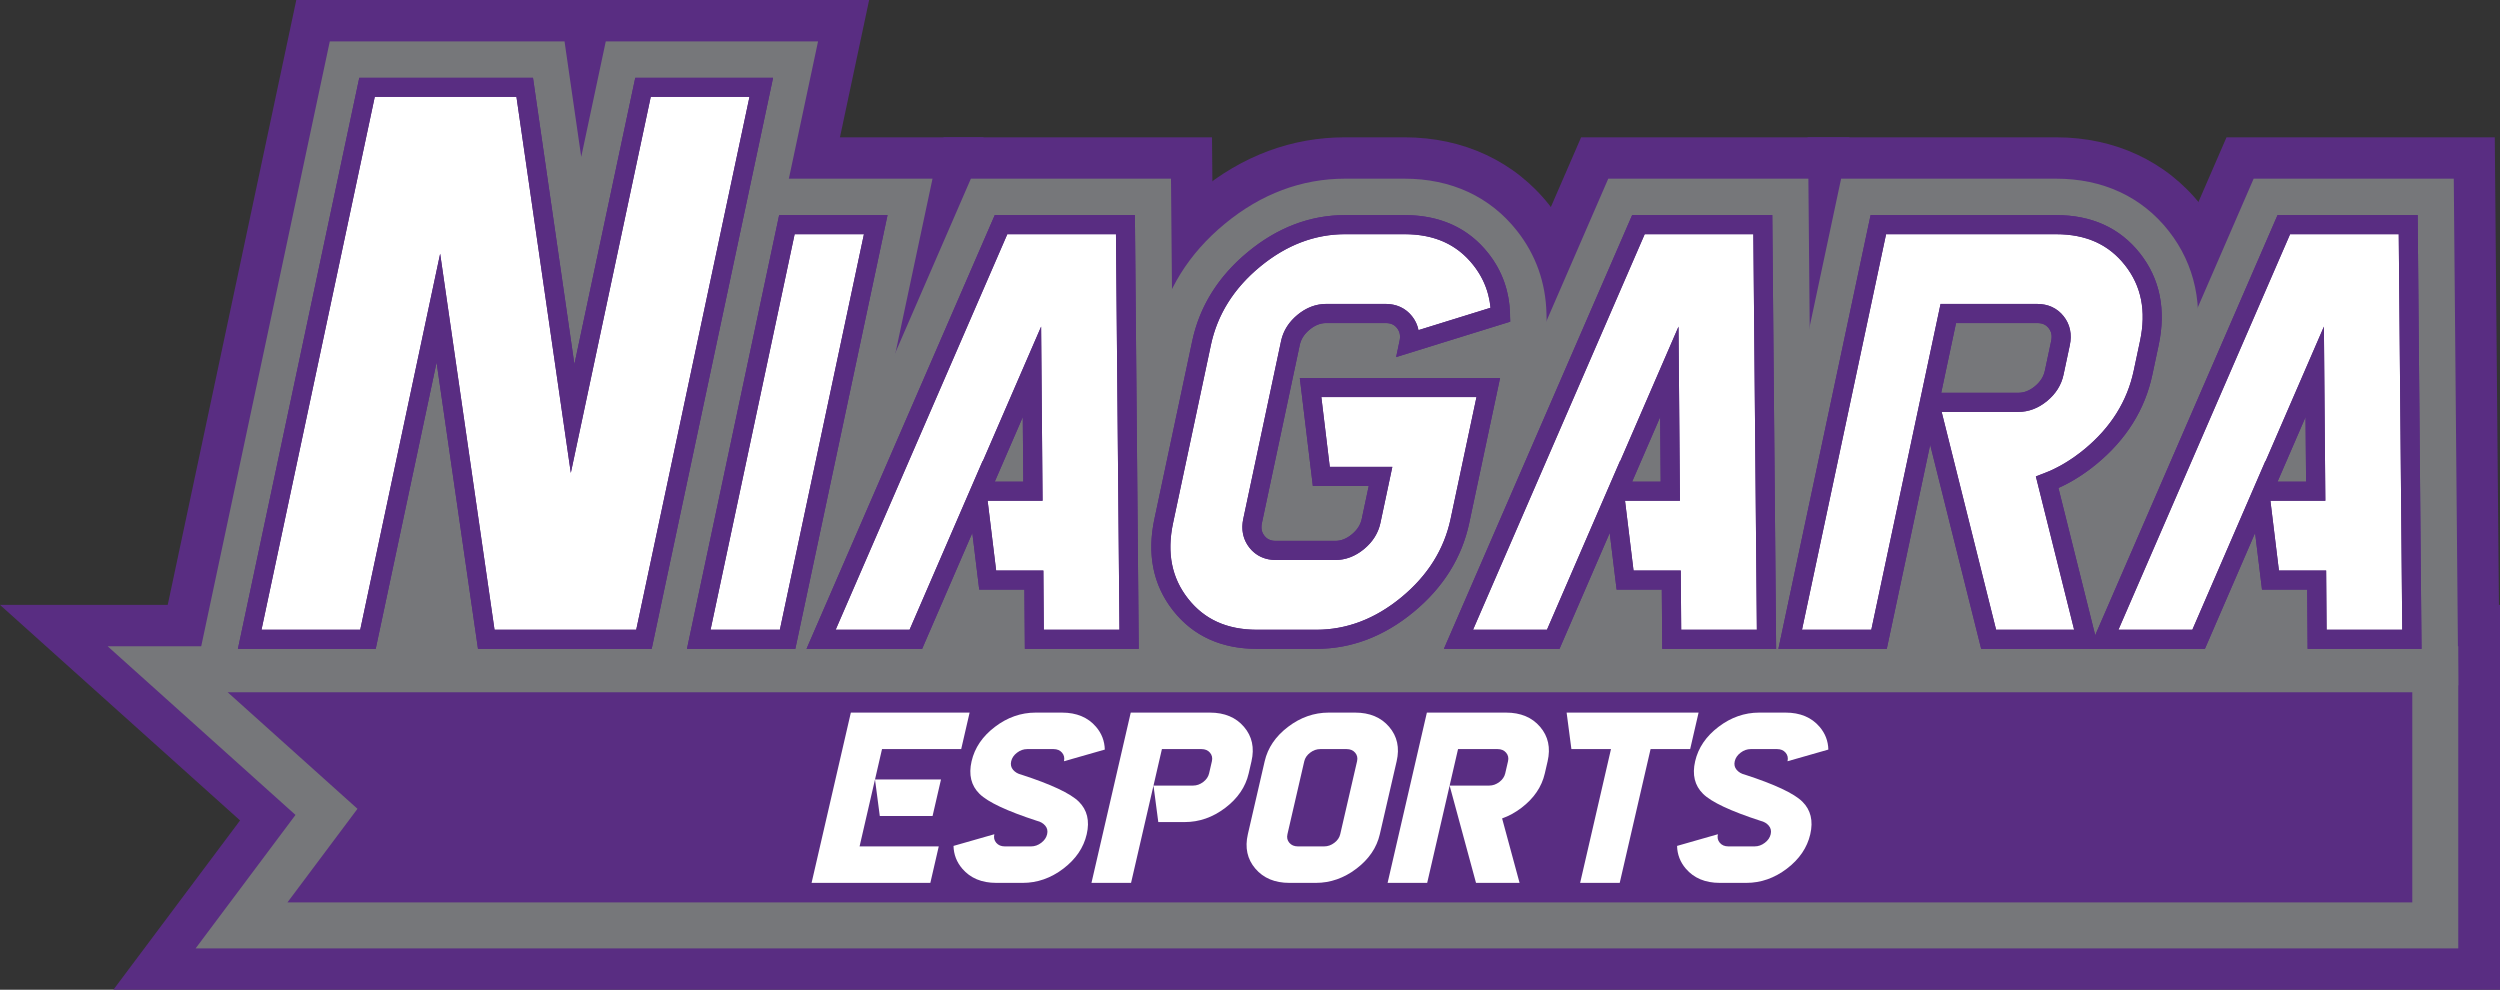 <svg xmlns="http://www.w3.org/2000/svg" viewBox="0 0 7849.525 3107.584"><rect x="0" y="0" width="7849.525" height="3107.584" fill="#333333" stroke="none"/><defs><style>.cls-1{fill:#592d82;}.cls-2{fill:#76777a;}.cls-3{fill:#fff;}.cls-4{fill:none;stroke:#592d82;stroke-miterlimit:10;stroke-width:60px;}</style></defs><g id="Layer_2" data-name="Layer 2"><g id="Layer_1-2" data-name="Layer 1"><g id="Top_Purple_Outline" data-name="Top Purple Outline"><polygon class="cls-1" points="1347.914 2281.495 1341.417 2274.983 1336.442 2281.495 445.368 2281.495 930.318 0 2728.92 0 2243.971 2281.495 1347.914 2281.495"/><polygon class="cls-1" points="1855.322 2281.495 2248.636 431.12 3088.311 431.12 2694.997 2281.495 1855.322 2281.495"/><polygon class="cls-1" points="2160.093 2281.495 2963.14 431.12 3805.437 431.12 3821.841 2281.495 2160.093 2281.495"/><path class="cls-1" d="M3946.935,2281.5c-185.378,0-347.136-75.781-455.487-213.376-108.055-137.228-144.592-306.61-105.652-489.826L3504.4,1020.3c34.973-164.562,121.951-305.109,258.51-417.723C3900.878,488.8,4055.9,431.12,4223.682,431.12h185.991c185.372,0,347.123,75.766,455.473,213.347,76.909,97.7,117.385,211.127,120.331,337.172l4.834,207-33.233,10.3L4852.223,1692.3c-34.994,164.576-121.965,305.116-258.5,417.723-138,113.784-293.017,171.469-460.786,171.469Z"/><polygon class="cls-1" points="4161.374 2281.495 4964.421 431.12 5806.718 431.12 5823.122 2281.495 4161.374 2281.495"/><path class="cls-1" d="M5282.243,2281.5,5675.55,431.12H6455.6c185.371,0,347.122,75.766,455.473,213.347,108.082,137.242,144.613,306.631,105.672,489.854l-19.773,93.017c-4.425,20.78-8.16,40.948-11.8,60.531-21.211,114.045-45.254,243.3-176.633,351.661-5.5,4.538-13.319,11.387-22.043,18.991-2.015,1.754-3.988,3.481-5.947,5.179l110.2,617.795Z"/><polygon class="cls-1" points="6187.777 2281.495 6990.824 431.12 7833.12 431.12 7849.525 2281.495 6187.777 2281.495"/></g><polygon id="Bottom_Purple_Outline" data-name="Bottom Purple Outline" class="cls-1" points="356.001 3107.584 753.769 2576.013 0 1899.265 7849.525 1899.265 7849.525 3107.584 356.001 3107.584"/><g id="Grey_Letters" data-name="Grey Letters"><polygon class="cls-2" points="1401.787 2151.609 1328.425 2078.112 1272.239 2151.609 605.766 2151.609 1035.497 129.886 1772.502 129.886 1824.943 492.567 1902.028 129.886 2568.522 129.886 2138.791 2151.609 1401.787 2151.609"/><polygon class="cls-2" points="2015.72 2151.609 2353.815 561.005 2927.913 561.005 2589.818 2151.609 2015.72 2151.609"/><polygon class="cls-2" points="3104.342 2151.609 3079.474 2073.301 3031.369 2078.112 2970.405 2151.609 2358.05 2151.609 3048.363 561.005 3676.7 561.005 3690.8 2151.609 3104.342 2151.609"/><path class="cls-2" d="M3946.935,2151.609c-146.826,0-269.037-56.656-353.443-163.844-83.419-105.94-111.31-238.2-80.65-382.475l118.6-557.982c28.722-135.136,100.754-251.048,214.1-344.523,114.086-94.081,241.308-141.78,378.135-141.78h185.991c146.812,0,269.031,56.649,353.437,163.823,59.122,75.1,90.24,162.519,92.509,259.841l2.551,108.936-12.3,3.812L4725.17,1665.3c-28.737,135.156-100.768,251.061-214.094,344.522-114.1,94.081-241.323,141.787-378.142,141.787Z"/><polygon class="cls-2" points="5105.623 2151.609 5090.294 2049.248 5037.378 2073.301 4971.693 2151.609 4359.331 2151.609 5049.644 561.005 5677.974 561.005 5692.081 2151.609 5105.623 2151.609"/><path class="cls-2" d="M6131.262,2151.609l-49.989-73.5-64.534,73.5h-574.1l338.088-1590.6H6455.6c146.811,0,269.03,56.649,353.436,163.823,83.433,105.954,111.324,238.215,80.657,382.49l-19.773,93.01c-28.723,135.135-30.7,245.531-144.026,339-19.717,16.264-65.972,58.636-86.591,72.159l96.348,540.123Z"/><polygon class="cls-2" points="7132.026 2151.609 7115.546 2049.248 7077.062 2058.869 6998.082 2151.609 6385.734 2151.609 7076.047 561.005 7704.376 561.005 7718.484 2151.609 7132.026 2151.609"/></g><polygon id="Bottom_Grey_Outline" data-name="Bottom Grey Outline" class="cls-2" points="614.257 2977.698 927.774 2558.72 337.933 2029.151 7718.484 2029.151 7718.484 2977.698 614.257 2977.698"/><g id="Niagara_Letters" data-name="Niagara Letters"><g id="White_Letters" data-name="White Letters"><g id="N"><path class="cls-3" d="M1376.391,967.438,1155.365,2007.281H784L1152.373,274.214H1647.54l150.341,1039.844L2018.906,274.214H2390.29L2021.915,2007.281H1526.749Z"/></g><g id="I"><path class="cls-3" d="M2749.677,705.334,2472.939,2007.281H2193.954L2470.691,705.334Z"/></g><g id="A"><path class="cls-3" d="M3246.218,1821.287H3101.141l-31.874-261.319-193.655,447.313H2578.024l565.03-1301.947h390.592l11.543,1301.947H3247.6ZM3077.683,1542.3h165.529l-3.11-374.775Z"/></g><g id="G"><path class="cls-3" d="M4409.67,705.334q154.353,0,240.055,108.8,59.305,75.337,61.609,173.913l-287.74,89.267q8.1-38.11-13.5-65.554-21.613-27.423-59.723-27.436H4164.375q-38.149,0-71.4,27.436-33.276,27.442-41.37,65.554L3933,1635.292q-8.109,38.151,13.5,65.568,21.591,27.443,59.736,27.436h185.994q38.112,0,71.386-27.436,33.253-27.424,41.373-65.568l29.65-139.492H4148.647l-33.69-278.985h557.982l-88.95,418.477q-32.817,154.392-164.748,263.181-131.937,108.809-286.309,108.808H3946.938q-154.392,0-240.053-108.808-85.68-108.809-52.867-263.181l118.6-557.983q32.808-154.353,164.749-263.18,131.931-108.789,286.305-108.8Z"/></g><g id="A-2" data-name="A"><path class="cls-3" d="M5247.5,1821.287H5102.425l-31.874-261.319L4876.9,2007.281H4579.308L5144.339,705.334h390.592l11.542,1301.947H5248.885ZM5078.967,1542.3H5244.5l-3.11-374.775Z"/></g><g id="R"><path class="cls-3" d="M6058,1263.3l-158.137,743.977H5620.874L5897.611,705.334h557.983q154.353,0,240.055,108.8,85.681,108.808,52.868,263.18l-19.769,93Q6695.936,1324.686,6564,1433.494q-65.407,53.942-136.238,80.909l123.084,492.878h-306.9Zm0,0h279q38.112,0,71.383-27.424,33.253-27.423,41.373-65.567l19.769-93q8.1-38.11-13.5-65.554-21.615-27.423-59.723-27.436h-279Z"/></g><g id="A-3" data-name="A"><path class="cls-3" d="M7273.9,1821.287H7128.822l-31.874-261.319-193.655,447.313H6605.705l565.03-1301.947h390.592l11.543,1301.947H7275.282ZM7105.364,1542.3h165.529l-3.11-374.775Z"/></g></g><g id="Purple_Letters_Backup" data-name="Purple Letters Backup"><path class="cls-4" d="M1376.391,967.438,1155.365,2007.281H784L1152.373,274.214H1647.54l150.341,1039.844L2018.906,274.214H2390.29L2021.915,2007.281H1526.749Z"/><path class="cls-4" d="M2749.677,705.334,2472.939,2007.281H2193.954L2470.691,705.334Z"/><path class="cls-4" d="M3246.218,1821.287H3101.141l-31.874-261.319-193.655,447.313H2578.024l565.03-1301.947h390.592l11.543,1301.947H3247.6ZM3077.683,1542.3h165.529l-3.11-374.775Z"/><path class="cls-4" d="M4409.67,705.334q154.353,0,240.055,108.8,59.305,75.337,61.609,173.913l-287.74,89.267q8.1-38.11-13.5-65.554-21.613-27.423-59.723-27.436H4164.375q-38.149,0-71.4,27.436-33.276,27.442-41.37,65.554L3933,1635.292q-8.109,38.151,13.5,65.568,21.591,27.443,59.736,27.436h185.994q38.112,0,71.386-27.436,33.253-27.424,41.373-65.568l29.65-139.492H4148.647l-33.69-278.985h557.982l-88.95,418.477q-32.817,154.392-164.748,263.181-131.937,108.809-286.309,108.808H3946.938q-154.392,0-240.053-108.808-85.68-108.809-52.867-263.181l118.6-557.983q32.808-154.353,164.749-263.18,131.931-108.789,286.305-108.8Z"/><path class="cls-4" d="M5247.5,1821.287H5102.425l-31.874-261.319L4876.9,2007.281H4579.308L5144.339,705.334h390.592l11.542,1301.947H5248.885ZM5078.967,1542.3H5244.5l-3.11-374.775Z"/><path class="cls-4" d="M6058,1263.3l-158.137,743.977H5620.874L5897.611,705.334h557.983q154.353,0,240.055,108.8,85.681,108.808,52.868,263.18l-19.769,93Q6695.936,1324.686,6564,1433.494q-65.407,53.942-136.238,80.909l123.084,492.878h-306.9Zm0,0h279q38.112,0,71.383-27.424,33.253-27.423,41.373-65.567l19.769-93q8.1-38.11-13.5-65.554-21.615-27.423-59.723-27.436h-279Z"/><path class="cls-4" d="M7273.9,1821.287H7128.822l-31.874-261.319-193.655,447.313H6605.705l565.03-1301.947h390.592l11.543,1301.947H7275.282ZM7105.364,1542.3h165.529l-3.11-374.775Z"/></g><g id="Purple_Letters" data-name="Purple Letters"><path class="cls-1" d="M2046.209,2037.281H1500.774l-130.006-899.1-191.109,899.1H746.952L1128.079,244.214h545.436l129.99,899.091,191.108-899.091h432.724Zm-493.486-60h444.9L2353.243,304.214H2043.2l-250.944,1180.6-170.691-1180.6h-444.9L821.045,1977.281h310.027L1382.013,796.692Z"/><path class="cls-1" d="M2497.232,2037.281H2156.907L2446.4,675.333h340.326Zm-266.231-60h217.644L2712.63,735.333H2494.985Z"/><path class="cls-1" d="M3575.456,2037.281H3217.823l-1.383-185.994H3074.578l-21.7-177.942-157.559,363.936H2532.3l591.07-1361.948h440.011Zm-298.077-60h237.543L3503.911,735.333H3162.738L2623.747,1977.281H2855.91l229.751-530.69.176,1.449,183.087-422.466,4.538,546.728H3100.994l26.71,218.985H3276Zm-154-464.979h89.582l-1.683-202.823Z"/><path class="cls-1" d="M4132.932,2037.281H3946.937c-112.095,0-200.791-40.457-263.622-120.249-62.624-79.528-82.354-176.418-58.641-287.977l118.6-557.983c23.218-109.231,82.1-203.467,175.007-280.088,93.066-76.74,195.814-115.651,305.393-115.651H4409.67c112.091,0,200.786,40.453,263.623,120.233,43.454,55.2,66.342,119.722,68.032,191.772l.532,22.645-358.245,111.141,10.638-50.052c3.532-16.615,1.074-29.57-7.736-40.768-8.708-11.049-19.861-15.985-36.145-15.985H4164.375c-18.408,0-35.519,6.732-52.311,20.58-16.949,13.978-27.127,29.891-31.115,48.649l-118.6,557.981c-3.538,16.641-1.085,29.592,7.716,40.76,8.715,11.076,19.867,16.007,36.174,16.007h185.994c18.4,0,35.506-6.733,52.3-20.581,16.95-13.979,27.129-29.895,31.116-48.659L4297.6,1525.8H4122.053l-40.937-338.985h628.87l-96.652,454.714c-23.218,109.233-82.1,203.468-175.007,280.088C4345.266,1998.366,4242.516,2037.281,4132.932,2037.281Zm90.744-1301.948c-95.282,0-185.188,34.3-267.22,101.942-82.184,67.777-134.163,150.635-154.49,246.272l-118.6,557.982c-20.113,94.624-4.708,172.6,47.093,238.384,51.592,65.519,122.4,97.368,216.482,97.368h185.995c95.285,0,185.19-34.3,267.22-101.953,82.186-67.777,134.164-150.636,154.492-246.273l81.248-382.24H4148.8l26.444,218.985h196.446l-37.352,175.729c-6.822,32.1-24.194,59.848-51.631,82.475-27.591,22.755-58.03,34.292-90.473,34.292H4006.238c-34.489,0-63.3-13.447-83.313-38.887-19.817-25.144-26.485-56.4-19.266-90.354l118.6-557.983c6.822-32.092,24.193-59.836,51.629-82.462,27.589-22.754,58.033-34.291,90.485-34.291h185.994c34.445,0,63.244,13.44,83.284,38.866a101.528,101.528,0,0,1,20.081,43.363l226.259-70.193c-4.941-50.148-22.659-94.059-53.841-133.67-51.593-65.5-122.407-97.352-216.482-97.352Z"/><path class="cls-1" d="M5576.741,2037.281H5219.106l-1.382-185.994H5075.861l-21.7-177.941L4896.6,2037.281H4533.586l18.2-41.943,572.867-1320h440.011Zm-298.078-60h237.543L5505.2,735.333H5164.022l-538.99,1241.948h232.161l229.752-530.691.177,1.449,183.087-422.465,4.537,546.728H5102.278l26.71,218.985h148.293Zm-154-464.979h89.582l-1.684-202.823Z"/><path class="cls-1" d="M6589.259,2037.281H6220.524l-160.165-640.8-136.208,640.8H5583.827l289.49-1361.948h582.277c112.09,0,200.786,40.453,263.623,120.233,62.627,79.532,82.357,176.422,58.644,287.981l-19.768,93c-23.218,109.232-82.1,203.467-175.006,280.088-38.343,31.621-78.592,56.962-119.962,75.557Zm-321.885-60h245.058L6392.2,1495.839l24.884-9.473c43.936-16.726,86.943-42.3,127.826-76.017,82.185-67.778,134.162-150.637,154.49-246.273l19.769-93c20.113-94.623,4.71-172.6-47.092-238.383-51.6-65.509-122.411-97.356-216.486-97.356H5921.9L5657.921,1977.281h217.643L6093,954.319h303.292c34.445,0,63.244,13.44,83.284,38.866,19.832,25.208,26.495,56.447,19.284,90.363l-19.767,93c-6.823,32.1-24.194,59.848-51.631,82.475-27.6,22.747-58.034,34.279-90.47,34.279H6096.417ZM6095.043,1233.3h241.951c18.4,0,35.506-6.73,52.3-20.574,16.943-13.972,27.122-29.889,31.109-48.653l19.769-93.005c3.532-16.616,1.074-29.57-7.736-40.768-8.708-11.049-19.86-15.985-36.144-15.985h-254.7Z"/><path class="cls-1" d="M7603.138,2037.281H7245.505l-1.383-185.994H7102.259l-21.7-177.942L6923,2037.281H6559.982l18.2-41.943,572.868-1320h440.01Zm-298.079-60H7542.6l-11.01-1241.948H7190.419l-538.99,1241.948H6883.59l229.752-530.69.176,1.45,183.088-422.467,4.537,546.728H7128.675l26.711,218.985h148.291Zm-154-464.979h89.582l-1.683-202.823Z"/></g></g><polygon id="Bottom_Purple_Stripe" data-name="Bottom Purple Stripe" class="cls-1" points="714.73 2173.485 7574.151 2173.485 7574.151 2539.507 7574.151 2833.37 902.518 2833.37 1122.413 2539.507 714.73 2173.485"/><g id="Esports_Text" data-name="Esports Text"><path class="cls-3" d="M2698.917,2657.505h248.607L2921.1,2772.067H2548.2l123.3-534.63H3044.4L3017.981,2352H2769.374Zm229.193-95.472H2762.373l-15.017-114.562h207.175Z"/><path class="cls-3" d="M3340.65,2390.185q3.61-15.651-6.015-26.919T3308.025,2352h-82.869q-17,0-31.811,11.267t-18.432,26.919q-3.613,15.666,6.014,26.924t25.735,15.084q141.08,45.827,180.575,84.78t24.877,102.341q-14.622,63.4-73.4,108.073t-127.564,44.68h-82.869q-68.789,0-106.954-44.68-26.434-30.929-27.451-71.411l128.2-36.662q-3.613,15.666,6.014,26.925t26.615,11.266h82.869q16.98,0,31.806-11.266t18.433-26.925q3.611-15.649-6.015-26.919t-25.728-15.089q-141.082-45.819-180.577-84.774t-24.875-102.347q14.617-63.384,73.4-108.072,58.782-44.673,127.562-44.676h82.869q68.772,0,106.956,44.676,26.422,30.936,27.45,71.415Z"/><path class="cls-3" d="M3621.775,2466.561l-70.457,305.506h-124.3l123.3-534.63h248.607q68.772,0,106.956,44.676t23.555,108.072l-8.808,38.191q-14.621,63.391-73.4,108.072t-127.564,44.681H3636.79Zm0,0h124.306q16.981,0,31.8-11.261t18.433-26.924l8.808-38.191q3.609-15.651-6.016-26.919T3772.5,2352H3648.2Z"/><path class="cls-3" d="M4254.7,2237.437q68.772,0,106.956,44.676t23.555,108.072l-52.843,229.129q-14.622,63.4-73.4,108.073t-127.564,44.68h-82.869q-68.788,0-106.954-44.68t-23.555-108.073l52.843-229.129q14.618-63.384,73.4-108.072,58.782-44.673,127.563-44.676Zm6.205,152.748q3.609-15.651-6.016-26.919T4228.279,2352H4145.41q-17,0-31.812,11.267t-18.432,26.919l-52.843,229.129q-3.613,15.666,6.014,26.925t26.615,11.266h82.869q16.981,0,31.806-11.266t18.434-26.925Z"/><path class="cls-3" d="M4551.558,2466.561,4481.1,2772.067H4356.8l123.3-534.63h248.607q68.772,0,106.956,44.676t23.555,108.072l-8.808,38.191q-14.62,63.391-73.4,108.072-29.142,22.151-60.7,33.225l54.84,202.394H4634.409Zm0,0h124.306q16.982,0,31.805-11.261t18.434-26.924l8.807-38.191q3.611-15.651-6.016-26.919T4702.285,2352H4577.979Z"/><path class="cls-3" d="M5333.231,2237.437,5306.81,2352h-124.3l-96.878,420.068H4961.325L5058.2,2352H4933.9l-15.011-114.562Z"/><path class="cls-3" d="M5612.485,2390.185q3.609-15.651-6.016-26.919T5579.86,2352h-82.869q-17,0-31.812,11.267t-18.432,26.919q-3.614,15.666,6.015,26.924t25.734,15.084q141.081,45.827,180.576,84.78t24.876,102.341q-14.621,63.4-73.4,108.073t-127.563,44.68h-82.869q-68.789,0-106.955-44.68-26.433-30.929-27.451-71.411l128.2-36.662q-3.614,15.666,6.015,26.925t26.615,11.266H5509.4q16.98,0,31.8-11.266t18.434-26.925q3.609-15.649-6.016-26.919t-25.728-15.089q-141.081-45.819-180.576-84.774t-24.876-102.347q14.619-63.384,73.4-108.072,58.78-44.673,127.562-44.676h82.869q68.77,0,106.955,44.676,26.424,30.936,27.45,71.415Z"/></g></g></g></svg>
